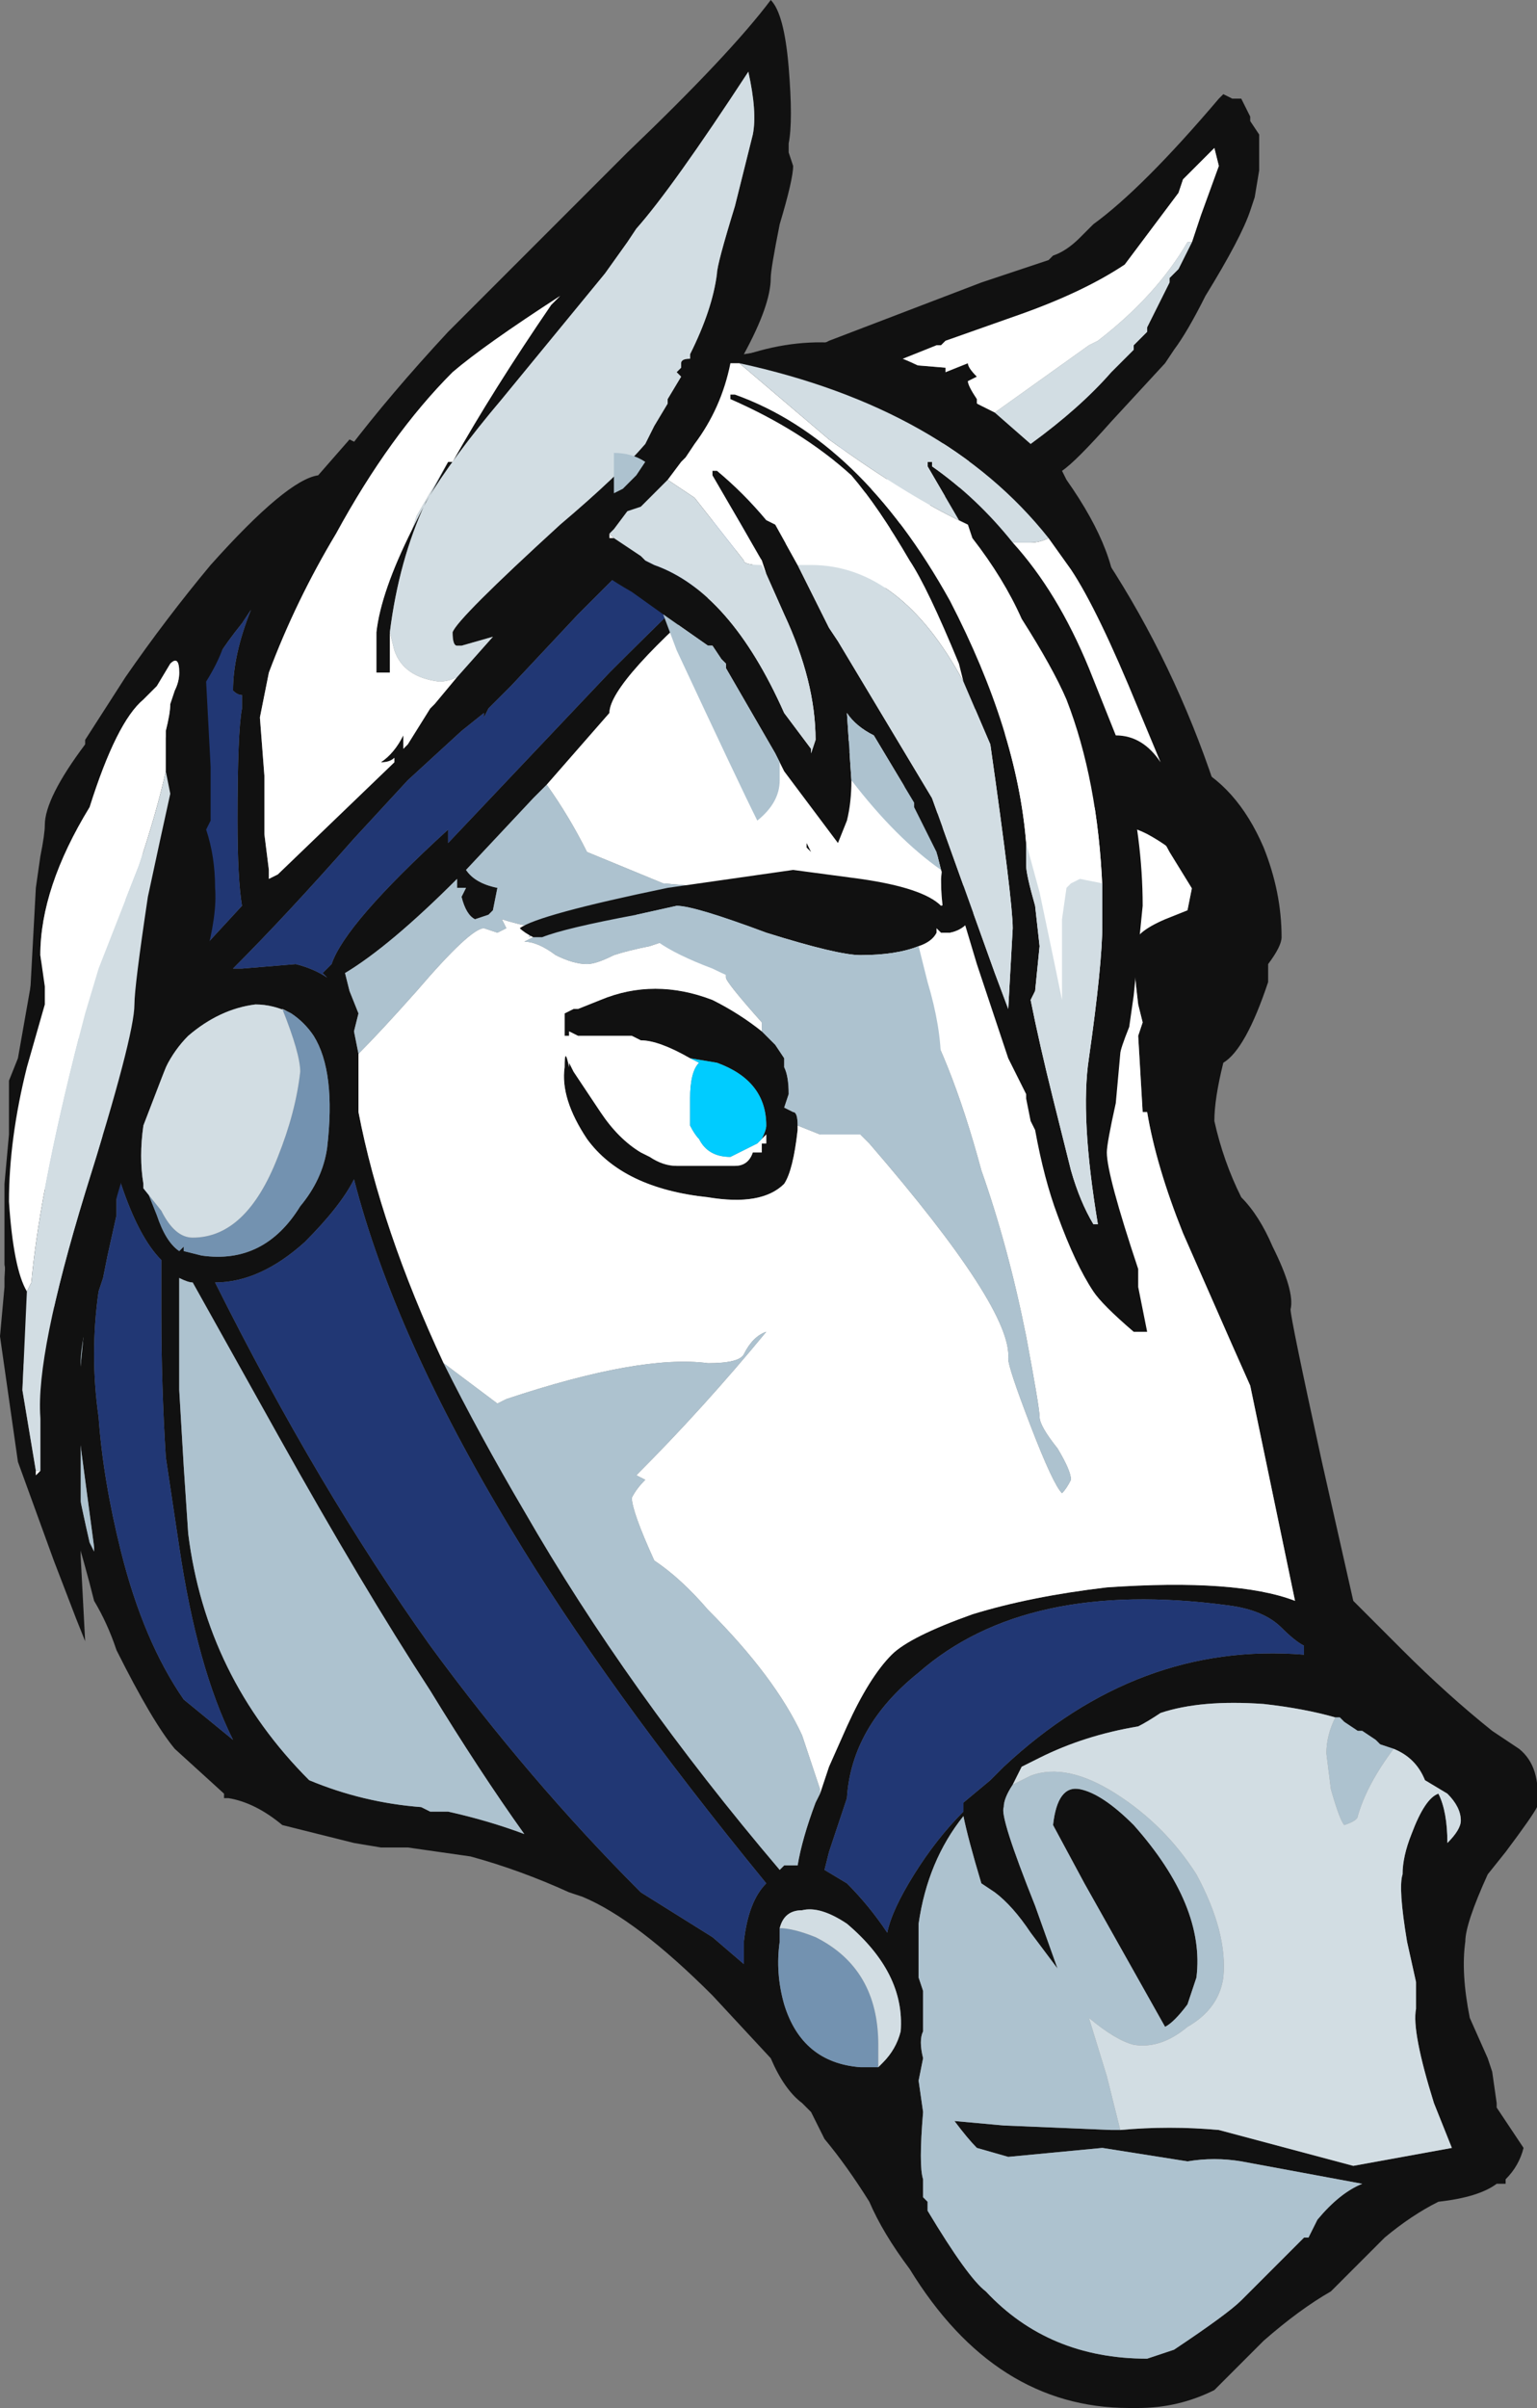 <?xml version="1.0" encoding="UTF-8" standalone="no"?>
<svg xmlns:ffdec="https://www.free-decompiler.com/flash" xmlns:xlink="http://www.w3.org/1999/xlink" ffdec:objectType="frame" height="187.95px" width="120.05px" xmlns="http://www.w3.org/2000/svg">
  <rect width="100%" height="100%" fill="#808080" stroke="none"/>
  <g transform="matrix(1.0, 0.0, 0.0, 1.0, 48.3, 186.55)">
    <use ffdec:characterId="346" height="26.85" transform="matrix(7.0, 0.0, 0.0, 7.0, -48.3, -186.55)" width="17.15" xlink:href="#shape0"/>
  </g>
  <defs>
    <g id="shape0" transform="matrix(1.0, 0.0, 0.0, 1.0, 6.9, 26.65)">
      <path d="M6.4 -23.95 L6.5 -24.25 6.7 -24.8 6.65 -25.0 6.3 -24.65 6.25 -24.5 5.65 -23.7 Q5.2 -23.4 4.5 -23.15 L3.65 -22.85 3.6 -22.8 3.55 -22.8 3.05 -22.6 3.65 -22.55 3.65 -22.5 3.9 -22.6 Q3.9 -22.55 4.0 -22.45 L3.9 -22.4 Q3.9 -22.35 4.0 -22.2 L4.0 -22.15 4.2 -22.05 4.6 -21.7 Q5.15 -22.1 5.5 -22.5 L5.75 -22.75 5.75 -22.8 5.9 -22.95 5.9 -23.0 6.15 -23.5 6.15 -23.55 6.25 -23.65 6.4 -23.95 M-5.15 -18.15 L-4.6 -19.7 -3.8 -20.45 Q-3.2 -21.55 -1.9 -22.95 L0.1 -24.95 Q1.25 -26.05 1.7 -26.65 1.85 -26.5 1.9 -25.9 1.95 -25.3 1.9 -25.05 L1.9 -24.95 1.95 -24.8 Q1.95 -24.65 1.8 -24.15 1.7 -23.65 1.7 -23.55 1.7 -23.25 1.4 -22.7 L1.7 -22.75 2.25 -22.8 2.35 -22.85 4.05 -23.5 4.8 -23.75 4.85 -23.8 Q5.0 -23.85 5.15 -24.0 L5.3 -24.15 Q5.85 -24.55 6.7 -25.55 L6.75 -25.6 6.85 -25.55 6.95 -25.55 7.05 -25.35 7.05 -25.3 7.15 -25.15 7.15 -24.75 7.1 -24.45 7.05 -24.3 Q6.95 -24.0 6.55 -23.35 6.35 -22.95 6.2 -22.75 L6.1 -22.6 5.5 -21.95 Q5.1 -21.5 4.95 -21.4 L5.0 -21.3 Q5.6 -20.45 5.55 -19.85 L6.35 -18.15 Q6.9 -17.9 7.2 -17.2 7.4 -16.7 7.4 -16.2 7.4 -16.1 7.25 -15.9 L7.25 -15.7 Q7.0 -14.95 6.75 -14.8 6.65 -14.4 6.65 -14.15 6.75 -13.7 6.95 -13.3 7.15 -13.1 7.3 -12.75 7.55 -12.25 7.5 -12.05 7.5 -11.95 7.85 -10.35 L8.2 -8.8 8.75 -8.25 Q9.25 -7.75 9.75 -7.35 L10.05 -7.15 Q10.3 -6.95 10.25 -6.5 10.2 -6.4 9.9 -6.0 L9.7 -5.75 Q9.45 -5.2 9.45 -5.0 9.4 -4.65 9.5 -4.15 L9.7 -3.7 9.75 -3.55 9.8 -3.2 9.8 -3.15 10.1 -2.7 Q10.05 -2.5 9.9 -2.35 L9.9 -2.3 9.8 -2.3 Q9.6 -2.15 9.15 -2.1 8.85 -1.95 8.55 -1.7 L7.95 -1.1 Q7.6 -0.9 7.2 -0.55 L6.65 0.0 Q6.25 0.2 5.8 0.2 L5.7 0.2 Q4.2 0.2 3.25 -1.35 2.95 -1.75 2.8 -2.1 2.55 -2.5 2.3 -2.8 L2.15 -3.1 2.05 -3.2 Q1.85 -3.35 1.7 -3.7 L1.05 -4.4 Q0.2 -5.25 -0.4 -5.5 L-0.55 -5.55 Q-1.1 -5.8 -1.65 -5.95 L-2.35 -6.05 -2.65 -6.05 -2.95 -6.1 -3.75 -6.3 Q-4.05 -6.55 -4.35 -6.6 L-4.4 -6.6 -4.4 -6.65 -4.95 -7.15 Q-5.2 -7.45 -5.6 -8.25 -5.7 -8.55 -5.85 -8.8 -5.95 -9.2 -6.1 -9.7 L-6.7 -11.65 -6.85 -12.55 -6.85 -13.45 -6.8 -14.0 -6.8 -14.6 -6.7 -14.85 -6.55 -15.7 -5.95 -16.95 -6.25 -15.9 -6.45 -15.25 -6.5 -14.6 -6.2 -10.95 Q-6.05 -10.1 -5.9 -9.45 L-5.85 -9.35 -5.85 -9.4 -6.05 -10.9 -5.75 -14.05 -5.5 -15.9 -5.15 -18.15 M-5.85 -9.35 L-5.85 -9.35 M-1.8 -19.1 L-1.4 -19.55 -1.75 -19.45 -1.8 -19.45 Q-1.85 -19.45 -1.85 -19.6 -1.8 -19.75 -0.65 -20.8 0.0 -21.35 0.3 -21.7 L0.4 -21.9 0.55 -22.15 0.55 -22.2 0.7 -22.45 0.65 -22.5 0.7 -22.55 0.7 -22.6 Q0.7 -22.65 0.8 -22.65 L0.8 -22.7 Q1.05 -23.2 1.1 -23.6 1.1 -23.7 1.3 -24.35 L1.5 -25.15 Q1.55 -25.4 1.45 -25.85 0.6 -24.55 0.2 -24.1 L0.1 -23.95 -0.15 -23.6 -1.3 -22.2 Q-1.85 -21.55 -2.15 -21.05 -2.45 -20.4 -2.55 -19.6 L-2.55 -19.15 -2.7 -19.15 -2.7 -19.6 Q-2.65 -20.05 -2.3 -20.75 L-2.2 -20.95 -1.9 -21.5 -1.85 -21.5 Q-1.4 -22.3 -0.75 -23.25 L-0.65 -23.35 Q-1.5 -22.8 -1.85 -22.5 -2.55 -21.8 -3.15 -20.7 -3.6 -19.95 -3.9 -19.15 L-4.0 -18.65 -3.95 -18.0 Q-3.95 -17.45 -3.95 -17.35 L-3.9 -16.95 -3.9 -16.85 -3.8 -16.9 -2.5 -18.15 -2.5 -18.2 Q-2.55 -18.15 -2.65 -18.15 -2.5 -18.25 -2.4 -18.45 L-2.4 -18.3 -2.35 -18.35 -2.1 -18.75 -2.05 -18.8 -1.8 -19.1 M3.85 -21.85 L1.25 -20.2 Q-0.1 -19.05 -0.1 -18.7 L-0.8 -17.9 -0.95 -17.75 -1.7 -16.95 Q-1.6 -16.8 -1.35 -16.75 L-1.4 -16.5 -1.45 -16.45 -1.6 -16.4 Q-1.7 -16.45 -1.75 -16.65 L-1.7 -16.75 -1.8 -16.75 -1.8 -16.85 Q-2.55 -16.1 -3.05 -15.8 L-3.0 -15.6 -2.9 -15.35 -2.95 -15.15 -2.9 -14.9 -2.9 -14.25 Q-2.65 -12.95 -1.95 -11.45 -1.55 -10.65 -1.05 -9.8 0.1 -7.8 1.8 -5.8 L1.85 -5.85 2.0 -5.85 Q2.05 -6.15 2.2 -6.55 L2.25 -6.65 2.35 -6.95 2.55 -7.4 Q2.8 -7.95 3.05 -8.2 3.25 -8.4 3.95 -8.65 4.6 -8.85 5.45 -8.95 6.9 -9.05 7.55 -8.8 L7.05 -11.2 6.85 -11.65 6.3 -12.9 Q6.0 -13.65 5.9 -14.25 L5.85 -14.25 5.8 -15.1 5.85 -15.25 5.8 -15.45 Q5.75 -15.85 5.75 -16.1 5.75 -16.25 6.1 -16.4 L6.35 -16.5 6.4 -16.75 Q6.45 -17.05 5.9 -17.35 5.7 -17.45 5.55 -17.45 L3.0 -19.55 2.95 -20.7 3.95 -21.3 3.85 -21.85 M2.0 -14.1 L2.0 -14.05 Q1.95 -13.6 1.85 -13.45 1.6 -13.2 1.0 -13.3 0.05 -13.4 -0.35 -13.95 -0.65 -14.4 -0.6 -14.75 -0.6 -15.0 -0.55 -14.75 L-0.55 -14.8 -0.5 -14.7 -0.2 -14.25 Q0.0 -13.95 0.25 -13.8 L0.35 -13.75 Q0.5 -13.65 0.65 -13.65 L1.3 -13.65 Q1.45 -13.65 1.5 -13.8 L1.6 -13.8 1.6 -13.9 1.65 -13.9 1.65 -14.0 1.6 -13.95 Q1.65 -14.05 1.65 -14.1 1.65 -14.6 1.1 -14.8 L0.8 -14.85 Q0.45 -15.05 0.25 -15.05 L0.15 -15.1 -0.45 -15.1 -0.55 -15.15 -0.55 -15.1 -0.6 -15.1 -0.6 -15.35 -0.5 -15.4 -0.45 -15.4 -0.2 -15.5 Q0.4 -15.75 1.05 -15.5 1.35 -15.35 1.6 -15.15 L1.75 -15.0 1.85 -14.85 1.85 -14.75 Q1.9 -14.65 1.9 -14.45 L1.85 -14.3 1.95 -14.25 Q2.0 -14.25 2.0 -14.1 M2.25 -18.65 L4.0 -16.6 Q3.95 -16.3 3.7 -16.25 3.6 -16.45 3.6 -16.85 3.65 -17.35 3.6 -17.55 L2.25 -18.65 M8.0 -7.5 Q7.65 -7.6 7.2 -7.65 6.5 -7.7 6.05 -7.55 5.9 -7.45 5.8 -7.4 5.2 -7.3 4.7 -7.05 L4.5 -6.95 4.4 -6.75 Q4.3 -6.6 4.3 -6.5 4.25 -6.4 4.65 -5.4 L4.9 -4.7 4.6 -5.1 Q4.4 -5.4 4.2 -5.55 L4.05 -5.65 Q3.9 -6.15 3.85 -6.4 3.45 -5.9 3.35 -5.2 3.35 -5.05 3.35 -4.6 L3.4 -4.45 3.4 -4.4 3.4 -4.35 3.4 -4.0 Q3.35 -3.9 3.4 -3.7 L3.35 -3.45 3.4 -3.1 Q3.35 -2.5 3.4 -2.35 L3.4 -2.15 3.45 -2.1 3.45 -2.0 Q3.9 -1.25 4.1 -1.1 4.8 -0.35 5.9 -0.35 L6.2 -0.45 Q6.8 -0.85 6.95 -1.0 L7.65 -1.7 7.7 -1.7 7.8 -1.9 Q8.05 -2.2 8.3 -2.3 L6.95 -2.55 Q6.65 -2.6 6.35 -2.55 L5.4 -2.7 4.35 -2.6 4.0 -2.7 Q3.9 -2.8 3.75 -3.0 L4.3 -2.95 5.5 -2.9 5.6 -2.9 Q6.15 -2.95 6.7 -2.9 L8.2 -2.5 9.3 -2.7 9.1 -3.2 Q8.85 -4.0 8.9 -4.25 L8.9 -4.55 8.8 -5.0 Q8.7 -5.6 8.75 -5.75 8.75 -5.95 8.85 -6.2 9.0 -6.6 9.15 -6.65 9.25 -6.45 9.25 -6.1 9.4 -6.25 9.4 -6.35 9.4 -6.5 9.25 -6.65 L9.0 -6.8 Q8.9 -7.05 8.65 -7.15 L8.5 -7.2 8.45 -7.25 8.3 -7.35 8.25 -7.35 8.1 -7.45 8.05 -7.5 8.0 -7.5 M7.4 -8.5 Q7.2 -8.7 6.8 -8.75 4.55 -9.05 3.35 -8.0 2.6 -7.4 2.55 -6.6 L2.35 -6.0 2.3 -5.8 2.55 -5.65 Q2.8 -5.4 3.0 -5.1 3.05 -5.35 3.3 -5.75 3.55 -6.15 3.85 -6.45 L3.85 -6.55 4.15 -6.8 4.3 -6.95 Q5.8 -8.35 7.65 -8.2 L7.65 -8.3 Q7.55 -8.35 7.4 -8.5 M5.75 -6.3 Q6.55 -5.4 6.45 -4.6 L6.35 -4.3 Q6.2 -4.1 6.1 -4.05 L5.2 -5.65 4.85 -6.3 Q4.9 -6.75 5.15 -6.7 5.4 -6.65 5.75 -6.3 M2.9 -3.6 L2.95 -3.65 Q3.1 -3.8 3.15 -4.0 3.2 -4.65 2.55 -5.2 2.25 -5.4 2.05 -5.35 1.85 -5.35 1.8 -5.15 L1.8 -5.0 Q1.75 -4.65 1.85 -4.3 2.05 -3.65 2.7 -3.6 L2.9 -3.6 M1.4 -5.0 Q1.45 -5.45 1.65 -5.65 -0.15 -7.85 -1.2 -9.6 -2.5 -11.75 -2.95 -13.5 -3.1 -13.2 -3.5 -12.8 -4.0 -12.35 -4.5 -12.35 -3.35 -10.05 -2.1 -8.3 -1.0 -6.8 0.25 -5.55 L1.05 -5.05 1.4 -4.75 1.4 -5.0 M-0.45 -19.8 L-1.2 -19.0 -1.45 -18.75 -1.5 -18.65 -1.5 -18.7 -1.75 -18.5 -2.35 -17.95 -2.95 -17.3 Q-3.7 -16.45 -4.3 -15.85 L-4.2 -15.85 -3.6 -15.9 Q-3.4 -15.85 -3.25 -15.75 L-3.3 -15.8 -3.2 -15.9 Q-3.05 -16.35 -1.9 -17.4 L-1.9 -17.25 -0.1 -19.15 Q1.6 -20.85 2.8 -21.85 L-0.05 -20.2 -0.45 -19.8 M-4.2 -19.7 Q-4.85 -18.9 -4.95 -18.05 L-4.8 -15.9 -4.2 -16.55 Q-4.25 -16.85 -4.25 -17.5 -4.25 -18.5 -4.2 -18.75 L-4.2 -18.9 Q-4.25 -18.9 -4.3 -18.95 -4.3 -19.35 -4.1 -19.85 L-4.2 -19.7 M-3.65 -15.35 Q-3.85 -15.45 -4.05 -15.45 -4.45 -15.4 -4.8 -15.1 -4.95 -14.95 -5.05 -14.75 L-5.3 -14.1 Q-5.35 -13.75 -5.3 -13.45 L-5.3 -13.4 -5.25 -13.35 -5.15 -13.1 Q-5.05 -12.8 -4.9 -12.7 L-4.85 -12.75 -4.85 -12.7 -4.65 -12.65 Q-3.95 -12.55 -3.55 -13.2 -3.3 -13.5 -3.25 -13.85 -3.15 -14.7 -3.4 -15.1 -3.5 -15.25 -3.65 -15.35 M-5.55 -13.5 L-5.6 -13.3 -5.6 -13.1 -5.7 -12.65 -5.75 -12.4 -5.8 -12.25 Q-5.9 -11.55 -5.8 -10.85 -5.75 -10.15 -5.55 -9.35 -5.3 -8.35 -4.85 -7.7 L-4.3 -7.25 Q-4.7 -8.05 -4.9 -9.4 L-5.05 -10.4 Q-5.1 -11.2 -5.1 -12.0 L-5.1 -12.6 Q-5.35 -12.85 -5.55 -13.45 L-5.55 -13.5 M-4.9 -11.15 L-4.85 -10.3 -4.8 -9.55 Q-4.6 -7.95 -3.45 -6.8 -2.85 -6.55 -2.2 -6.5 L-2.1 -6.45 -1.9 -6.45 Q-1.45 -6.35 -1.05 -6.2 -1.55 -6.9 -2.1 -7.8 -2.85 -8.95 -3.8 -10.65 L-4.75 -12.35 Q-4.8 -12.35 -4.9 -12.4 -4.9 -12.1 -4.9 -11.7 L-4.9 -11.15" fill="#111111" fill-rule="evenodd" stroke="none"/>
      <path d="M4.2 -22.05 L4.0 -22.15 4.0 -22.2 Q3.9 -22.35 3.9 -22.4 L4.0 -22.45 Q3.9 -22.55 3.9 -22.6 L3.65 -22.5 3.65 -22.55 3.05 -22.6 3.55 -22.8 3.6 -22.8 3.65 -22.85 4.5 -23.15 Q5.2 -23.4 5.65 -23.7 L6.25 -24.5 6.3 -24.65 6.65 -25.0 6.7 -24.8 6.5 -24.25 6.4 -23.95 6.35 -23.95 Q6.0 -23.35 5.35 -22.85 L5.25 -22.8 4.2 -22.05 M-5.95 -16.95 L-5.5 -17.75 -5.5 -15.9 -5.75 -14.05 -6.25 -15.9 -5.95 -16.95 M-2.55 -19.6 L-2.5 -19.4 Q-2.4 -19.1 -2.0 -19.05 -1.9 -19.05 -1.8 -19.1 L-2.05 -18.8 -2.1 -18.75 -2.35 -18.35 -2.4 -18.3 -2.4 -18.45 Q-2.5 -18.25 -2.65 -18.15 -2.55 -18.15 -2.5 -18.2 L-2.5 -18.15 -3.8 -16.9 -3.9 -16.85 -3.9 -16.95 -3.95 -17.35 Q-3.95 -17.45 -3.95 -18.0 L-4.0 -18.65 -3.9 -19.15 Q-3.6 -19.95 -3.15 -20.7 -2.55 -21.8 -1.85 -22.5 -1.5 -22.8 -0.65 -23.35 L-0.75 -23.25 Q-1.4 -22.3 -1.85 -21.5 L-1.9 -21.5 -2.25 -20.9 -2.3 -20.75 Q-2.65 -20.05 -2.7 -19.6 L-2.7 -19.15 -2.55 -19.15 -2.55 -19.6 M-0.8 -17.9 L-0.1 -18.7 Q-0.1 -19.05 1.25 -20.2 L3.85 -21.85 3.95 -21.3 2.95 -20.7 3.0 -19.55 5.55 -17.45 Q5.7 -17.45 5.9 -17.35 6.45 -17.05 6.4 -16.75 L6.35 -16.5 6.1 -16.4 Q5.75 -16.25 5.75 -16.1 5.75 -15.85 5.8 -15.45 L5.85 -15.25 5.8 -15.1 5.85 -14.25 5.9 -14.25 Q6.0 -13.65 6.3 -12.9 L6.85 -11.65 7.05 -11.2 7.55 -8.8 Q6.9 -9.05 5.45 -8.95 4.6 -8.85 3.95 -8.65 3.25 -8.4 3.05 -8.2 2.8 -7.95 2.55 -7.4 L2.35 -6.95 2.25 -6.65 2.25 -6.7 2.05 -7.3 Q1.75 -7.95 1.0 -8.7 0.7 -9.05 0.4 -9.25 0.15 -9.8 0.15 -9.95 0.2 -10.05 0.3 -10.15 L0.2 -10.2 Q0.95 -10.95 1.65 -11.8 1.5 -11.75 1.4 -11.55 1.35 -11.45 1.0 -11.45 0.25 -11.55 -1.25 -11.05 L-1.35 -11.0 -1.95 -11.45 Q-2.65 -12.95 -2.9 -14.25 L-2.9 -14.9 Q-2.65 -15.15 -2.25 -15.6 -1.65 -16.3 -1.5 -16.3 L-1.35 -16.25 -1.25 -16.3 -1.3 -16.4 Q-1.15 -16.35 -0.9 -16.3 L-0.95 -16.3 -1.0 -16.2 -0.85 -16.3 -0.85 -16.25 -1.05 -16.15 Q-0.9 -16.15 -0.7 -16.0 -0.5 -15.9 -0.35 -15.9 -0.25 -15.9 -0.05 -16.0 0.1 -16.05 0.35 -16.1 L0.5 -16.15 1.2 -15.8 1.2 -15.75 Q1.2 -15.7 1.6 -15.25 L1.6 -15.15 Q1.35 -15.35 1.05 -15.5 0.4 -15.75 -0.2 -15.5 L-0.45 -15.4 -0.5 -15.4 -0.6 -15.35 -0.6 -15.1 -0.55 -15.1 -0.55 -15.15 -0.45 -15.1 0.15 -15.1 0.25 -15.05 Q0.45 -15.05 0.8 -14.85 L0.9 -14.8 Q0.8 -14.7 0.8 -14.4 L0.8 -14.35 Q0.8 -14.2 0.8 -14.1 0.85 -14.0 0.9 -13.95 1.0 -13.75 1.25 -13.75 L1.55 -13.9 1.6 -13.95 1.65 -14.0 1.65 -13.9 1.6 -13.9 1.6 -13.8 1.5 -13.8 Q1.45 -13.65 1.3 -13.65 L0.65 -13.65 Q0.5 -13.65 0.35 -13.75 L0.25 -13.8 Q0.0 -13.95 -0.2 -14.25 L-0.5 -14.7 -0.55 -14.8 -0.55 -14.75 Q-0.6 -15.0 -0.6 -14.75 -0.65 -14.4 -0.35 -13.95 0.05 -13.4 1.0 -13.3 1.6 -13.2 1.85 -13.45 1.95 -13.6 2.0 -14.05 L2.0 -14.1 2.25 -14.0 2.7 -14.0 2.8 -13.9 Q4.4 -12.05 4.35 -11.5 4.35 -11.4 4.6 -10.75 4.85 -10.1 4.95 -10.0 5.0 -10.05 5.05 -10.15 5.05 -10.25 4.9 -10.5 4.7 -10.75 4.7 -10.85 4.7 -10.95 4.55 -11.75 4.35 -12.75 4.05 -13.6 3.7 -14.9 3.25 -15.6 L1.0 -16.5 0.55 -16.75 1.1 -16.75 0.5 -16.8 -0.35 -17.15 Q-0.55 -17.55 -0.8 -17.9 M2.25 -18.65 L3.6 -17.55 Q3.65 -17.35 3.6 -16.85 3.6 -16.45 3.7 -16.25 3.95 -16.3 4.0 -16.6 L2.25 -18.65" fill="#ffffff" fill-rule="evenodd" stroke="none"/>
      <path d="M1.6 -13.95 L1.55 -13.9 1.25 -13.75 Q1.0 -13.75 0.9 -13.95 0.85 -14.0 0.8 -14.1 0.8 -14.2 0.8 -14.35 L0.8 -14.4 Q0.8 -14.7 0.9 -14.8 L0.8 -14.85 1.1 -14.8 Q1.65 -14.6 1.65 -14.1 1.65 -14.05 1.6 -13.95" fill="#00ccff" fill-rule="evenodd" stroke="none"/>
      <path d="M-5.5 -17.75 L-5.15 -18.15 -5.5 -15.9 -5.5 -17.75 M-5.75 -14.05 L-6.05 -10.9 -5.85 -9.4 -5.85 -9.35 -5.9 -9.45 Q-6.05 -10.1 -6.2 -10.95 L-6.5 -14.6 -6.45 -15.25 -6.25 -15.9 -5.75 -14.05 M-0.8 -17.9 Q-0.55 -17.55 -0.35 -17.15 L0.5 -16.8 1.1 -16.75 0.55 -16.75 1.0 -16.5 3.25 -15.6 Q3.7 -14.9 4.05 -13.6 4.35 -12.75 4.55 -11.75 4.7 -10.95 4.7 -10.85 4.7 -10.75 4.9 -10.5 5.05 -10.25 5.05 -10.15 5.0 -10.05 4.95 -10.0 4.85 -10.1 4.6 -10.75 4.35 -11.4 4.35 -11.5 4.4 -12.05 2.8 -13.9 L2.7 -14.0 2.25 -14.0 2.0 -14.1 Q2.0 -14.25 1.95 -14.25 L1.85 -14.3 1.9 -14.45 Q1.9 -14.65 1.85 -14.75 L1.85 -14.85 1.75 -15.0 1.6 -15.15 1.6 -15.25 Q1.2 -15.7 1.2 -15.75 L1.2 -15.8 0.5 -16.15 0.35 -16.1 Q0.1 -16.05 -0.05 -16.0 -0.25 -15.9 -0.35 -15.9 -0.5 -15.9 -0.7 -16.0 -0.9 -16.15 -1.05 -16.15 L-0.85 -16.25 -0.85 -16.3 -1.0 -16.2 -0.95 -16.3 -0.9 -16.3 Q-1.15 -16.35 -1.3 -16.4 L-1.25 -16.3 -1.35 -16.25 -1.5 -16.3 Q-1.65 -16.3 -2.25 -15.6 -2.65 -15.15 -2.9 -14.9 L-2.95 -15.15 -2.9 -15.35 -3.0 -15.6 -3.05 -15.8 Q-2.55 -16.1 -1.8 -16.85 L-1.8 -16.75 -1.7 -16.75 -1.75 -16.65 Q-1.7 -16.45 -1.6 -16.4 L-1.45 -16.45 -1.4 -16.5 -1.35 -16.75 Q-1.6 -16.8 -1.7 -16.95 L-0.95 -17.75 -0.8 -17.9 M-1.95 -11.45 L-1.35 -11.0 -1.25 -11.05 Q0.25 -11.55 1.0 -11.45 1.35 -11.45 1.4 -11.55 1.5 -11.75 1.65 -11.8 0.95 -10.95 0.2 -10.2 L0.3 -10.15 Q0.2 -10.05 0.15 -9.95 0.15 -9.8 0.4 -9.25 0.7 -9.05 1.0 -8.7 1.75 -7.95 2.05 -7.3 L2.25 -6.7 2.25 -6.65 2.2 -6.55 Q2.05 -6.15 2.0 -5.85 L1.85 -5.85 1.8 -5.8 Q0.1 -7.8 -1.05 -9.8 -1.55 -10.65 -1.95 -11.45 M8.0 -7.5 L8.05 -7.5 8.1 -7.45 8.25 -7.35 8.3 -7.35 8.45 -7.25 8.5 -7.2 8.65 -7.15 Q8.35 -6.75 8.25 -6.4 8.25 -6.35 8.1 -6.3 8.05 -6.35 7.95 -6.7 L7.9 -7.1 Q7.9 -7.3 8.0 -7.5 M5.6 -2.9 L5.5 -2.9 4.3 -2.95 3.75 -3.0 Q3.9 -2.8 4.0 -2.7 L4.35 -2.6 5.4 -2.7 6.35 -2.55 Q6.65 -2.6 6.95 -2.55 L8.3 -2.3 Q8.05 -2.2 7.8 -1.9 L7.7 -1.7 7.65 -1.7 6.95 -1.0 Q6.8 -0.85 6.2 -0.45 L5.9 -0.35 Q4.8 -0.35 4.1 -1.1 3.9 -1.25 3.45 -2.0 L3.45 -2.1 3.4 -2.15 3.4 -2.35 Q3.35 -2.5 3.4 -3.1 L3.35 -3.45 3.4 -3.7 Q3.35 -3.9 3.4 -4.0 L3.4 -4.35 3.4 -4.4 3.4 -4.45 3.35 -4.6 Q3.35 -5.05 3.35 -5.2 3.45 -5.9 3.85 -6.4 3.9 -6.15 4.05 -5.65 L4.2 -5.55 Q4.4 -5.4 4.6 -5.1 L4.9 -4.7 4.65 -5.4 Q4.25 -6.4 4.3 -6.5 4.3 -6.6 4.4 -6.75 L4.6 -6.85 Q5.0 -7.0 5.55 -6.65 6.1 -6.3 6.45 -5.75 6.8 -5.1 6.75 -4.6 6.7 -4.25 6.35 -4.05 6.05 -3.8 5.75 -3.85 5.55 -3.9 5.25 -4.15 L5.45 -3.5 5.6 -2.9 M5.75 -6.3 Q5.4 -6.65 5.15 -6.7 4.9 -6.75 4.85 -6.3 L5.2 -5.65 6.1 -4.05 Q6.2 -4.1 6.35 -4.3 L6.45 -4.6 Q6.55 -5.4 5.75 -6.3 M-4.9 -11.15 L-4.9 -11.7 Q-4.9 -12.1 -4.9 -12.4 -4.8 -12.35 -4.75 -12.35 L-3.8 -10.65 Q-2.85 -8.95 -2.1 -7.8 -1.55 -6.9 -1.05 -6.2 -1.45 -6.35 -1.9 -6.45 L-2.1 -6.45 -2.2 -6.5 Q-2.85 -6.55 -3.45 -6.8 -4.6 -7.95 -4.8 -9.55 L-4.85 -10.3 -4.9 -11.15" fill="#adc2cf" fill-rule="evenodd" stroke="none"/>
      <path d="M2.9 -3.6 L2.7 -3.6 Q2.05 -3.65 1.85 -4.3 1.75 -4.65 1.8 -5.0 L1.8 -5.15 Q1.95 -5.15 2.2 -5.05 2.9 -4.7 2.9 -3.85 L2.9 -3.6 M-5.3 -13.4 L-5.1 -13.15 Q-4.95 -12.85 -4.75 -12.85 -4.15 -12.85 -3.8 -13.75 -3.6 -14.25 -3.55 -14.7 -3.55 -14.9 -3.75 -15.4 L-3.65 -15.35 Q-3.5 -15.25 -3.4 -15.1 -3.15 -14.7 -3.25 -13.85 -3.3 -13.5 -3.55 -13.2 -3.95 -12.55 -4.65 -12.65 L-4.85 -12.7 -4.85 -12.75 -4.9 -12.7 Q-5.05 -12.8 -5.15 -13.1 L-5.25 -13.35 -5.3 -13.4" fill="#7392b0" fill-rule="evenodd" stroke="none"/>
      <path d="M4.2 -22.05 L5.25 -22.8 5.35 -22.85 Q6.0 -23.35 6.35 -23.95 L6.4 -23.95 6.25 -23.65 6.15 -23.55 6.15 -23.5 5.9 -23.0 5.9 -22.95 5.75 -22.8 5.75 -22.75 5.5 -22.5 Q5.15 -22.1 4.6 -21.7 L4.2 -22.05 M-2.55 -19.6 Q-2.45 -20.4 -2.15 -21.05 -1.85 -21.55 -1.3 -22.2 L-0.15 -23.6 0.1 -23.95 0.2 -24.1 Q0.6 -24.55 1.45 -25.85 1.55 -25.4 1.5 -25.15 L1.3 -24.35 Q1.1 -23.7 1.1 -23.6 1.05 -23.2 0.8 -22.7 L0.8 -22.65 Q0.7 -22.65 0.7 -22.6 L0.7 -22.55 0.65 -22.5 0.7 -22.45 0.55 -22.2 0.55 -22.15 0.4 -21.9 0.3 -21.7 Q0.0 -21.35 -0.65 -20.8 -1.8 -19.75 -1.85 -19.6 -1.85 -19.45 -1.8 -19.45 L-1.75 -19.45 -1.4 -19.55 -1.8 -19.1 Q-1.9 -19.05 -2.0 -19.05 -2.4 -19.1 -2.5 -19.4 L-2.55 -19.6 M-1.9 -21.5 L-2.2 -20.95 -2.3 -20.75 -2.25 -20.9 -1.9 -21.5 M4.4 -6.75 L4.5 -6.95 4.7 -7.05 Q5.2 -7.3 5.8 -7.4 5.9 -7.45 6.05 -7.55 6.5 -7.7 7.2 -7.65 7.65 -7.6 8.0 -7.5 7.9 -7.3 7.9 -7.1 L7.95 -6.7 Q8.05 -6.35 8.1 -6.3 8.25 -6.35 8.25 -6.4 8.35 -6.75 8.65 -7.15 8.9 -7.05 9.0 -6.8 L9.25 -6.65 Q9.4 -6.5 9.4 -6.35 9.4 -6.25 9.25 -6.1 9.25 -6.45 9.15 -6.65 9.0 -6.6 8.85 -6.2 8.75 -5.95 8.75 -5.75 8.7 -5.6 8.8 -5.0 L8.9 -4.55 8.9 -4.25 Q8.85 -4.0 9.1 -3.2 L9.3 -2.7 8.2 -2.5 6.7 -2.9 Q6.15 -2.95 5.6 -2.9 L5.45 -3.5 5.25 -4.15 Q5.55 -3.9 5.75 -3.85 6.05 -3.8 6.35 -4.05 6.7 -4.25 6.75 -4.6 6.8 -5.1 6.45 -5.75 6.1 -6.3 5.55 -6.65 5.0 -7.0 4.6 -6.85 L4.4 -6.75 M3.4 -4.35 L3.4 -4.4 3.4 -4.35 M1.8 -5.15 Q1.85 -5.35 2.05 -5.35 2.25 -5.4 2.55 -5.2 3.2 -4.65 3.15 -4.0 3.1 -3.8 2.95 -3.65 L2.9 -3.6 2.9 -3.85 Q2.9 -4.7 2.2 -5.05 1.95 -5.15 1.8 -5.15 M-5.3 -13.4 L-5.3 -13.45 Q-5.35 -13.75 -5.3 -14.1 L-5.05 -14.75 Q-4.95 -14.95 -4.8 -15.1 -4.45 -15.4 -4.05 -15.45 -3.85 -15.45 -3.65 -15.35 L-3.75 -15.4 Q-3.55 -14.9 -3.55 -14.7 -3.6 -14.25 -3.8 -13.75 -4.15 -12.85 -4.75 -12.85 -4.95 -12.85 -5.1 -13.15 L-5.3 -13.4" fill="#d2dde3" fill-rule="evenodd" stroke="none"/>
      <path d="M7.4 -8.5 Q7.55 -8.35 7.65 -8.3 L7.65 -8.2 Q5.8 -8.35 4.3 -6.95 L4.15 -6.8 3.85 -6.55 3.85 -6.45 Q3.55 -6.15 3.3 -5.75 3.05 -5.35 3.0 -5.1 2.8 -5.4 2.55 -5.65 L2.3 -5.8 2.35 -6.0 2.55 -6.6 Q2.6 -7.4 3.35 -8.0 4.55 -9.05 6.8 -8.75 7.2 -8.7 7.4 -8.5 M1.4 -5.0 L1.4 -4.75 1.05 -5.05 0.25 -5.55 Q-1.0 -6.8 -2.1 -8.3 -3.35 -10.05 -4.5 -12.35 -4.0 -12.35 -3.5 -12.8 -3.1 -13.2 -2.95 -13.5 -2.5 -11.75 -1.2 -9.6 -0.15 -7.85 1.65 -5.65 1.45 -5.45 1.4 -5.0 M-0.45 -19.8 L-0.05 -20.2 2.8 -21.85 Q1.6 -20.85 -0.1 -19.15 L-1.9 -17.25 -1.9 -17.4 Q-3.05 -16.35 -3.2 -15.9 L-3.3 -15.8 -3.25 -15.75 Q-3.4 -15.85 -3.6 -15.9 L-4.2 -15.85 -4.3 -15.85 Q-3.7 -16.45 -2.95 -17.3 L-2.35 -17.95 -1.75 -18.5 -1.5 -18.7 -1.5 -18.65 -1.45 -18.75 -1.2 -19.0 -0.45 -19.8 M-4.2 -19.7 L-4.1 -19.85 Q-4.3 -19.35 -4.3 -18.95 -4.25 -18.9 -4.2 -18.9 L-4.2 -18.75 Q-4.25 -18.5 -4.25 -17.5 -4.25 -16.85 -4.2 -16.55 L-4.8 -15.9 -4.95 -18.05 Q-4.85 -18.9 -4.2 -19.7 M-5.55 -13.5 L-5.55 -13.45 Q-5.35 -12.85 -5.1 -12.6 L-5.1 -12.0 Q-5.1 -11.2 -5.05 -10.4 L-4.9 -9.4 Q-4.7 -8.05 -4.3 -7.25 L-4.85 -7.7 Q-5.3 -8.35 -5.55 -9.35 -5.75 -10.15 -5.8 -10.85 -5.9 -11.55 -5.8 -12.25 L-5.75 -12.4 -5.7 -12.65 -5.6 -13.1 -5.6 -13.3 -5.55 -13.5" fill="#213774" fill-rule="evenodd" stroke="none"/>
      <path d="M3.85 -19.05 L3.8 -19.25 Q3.45 -20.1 3.25 -20.4 2.9 -21.0 2.6 -21.35 2.05 -21.85 1.25 -22.2 L1.25 -22.25 1.3 -22.25 Q2.7 -21.75 3.7 -19.95 4.45 -18.5 4.55 -17.25 L4.55 -17.0 Q4.55 -16.9 4.65 -16.55 L4.7 -16.1 4.65 -15.6 4.6 -15.5 Q4.7 -15.0 4.85 -14.4 L5.05 -13.6 Q5.15 -13.25 5.3 -13.0 L5.35 -13.0 Q5.15 -14.2 5.25 -14.85 5.4 -15.9 5.4 -16.35 L5.4 -16.75 Q5.35 -17.95 5.0 -18.85 4.85 -19.2 4.5 -19.75 4.3 -20.2 3.95 -20.65 L3.9 -20.8 3.8 -20.85 3.45 -21.45 3.45 -21.5 3.5 -21.5 3.5 -21.45 Q4.0 -21.1 4.4 -20.6 4.9 -20.05 5.25 -19.2 L5.55 -18.45 Q5.85 -18.45 6.05 -18.15 L5.8 -18.75 Q5.35 -19.85 5.05 -20.3 L4.8 -20.65 Q3.65 -22.1 1.35 -22.6 L1.25 -22.6 Q1.15 -22.1 0.85 -21.7 L0.75 -21.55 0.7 -21.5 0.55 -21.3 0.25 -21.0 0.1 -20.95 -0.05 -20.75 -0.1 -20.7 -0.1 -20.65 -0.05 -20.65 0.25 -20.45 0.3 -20.4 0.4 -20.35 Q1.25 -20.05 1.85 -18.7 L2.15 -18.3 2.15 -18.25 2.2 -18.4 Q2.2 -19.05 1.85 -19.8 L1.65 -20.25 1.6 -20.4 Q1.4 -20.75 1.05 -21.35 L1.05 -21.4 1.1 -21.4 Q1.4 -21.15 1.65 -20.85 L1.75 -20.8 2.0 -20.35 2.35 -19.65 2.45 -19.5 3.5 -17.75 4.2 -15.8 4.35 -15.4 4.4 -16.3 Q4.4 -16.6 4.15 -18.35 L3.85 -19.05 M0.3 -21.5 L0.65 -22.0 0.85 -22.55 Q1.0 -22.9 1.25 -22.8 L1.3 -22.7 1.3 -22.65 Q3.55 -23.5 5.45 -20.4 6.2 -19.25 6.65 -17.9 L6.8 -17.5 6.8 -17.45 Q6.9 -17.35 7.0 -17.35 7.0 -17.25 6.9 -17.2 7.1 -16.5 7.1 -16.05 L7.1 -15.95 7.05 -15.9 6.95 -15.85 6.15 -17.15 Q5.85 -17.7 5.65 -18.1 5.85 -17.3 5.85 -16.55 L5.75 -15.55 5.7 -15.2 Q5.6 -14.95 5.6 -14.9 L5.55 -14.35 Q5.45 -13.9 5.45 -13.8 5.45 -13.55 5.8 -12.5 L5.8 -12.3 5.9 -11.8 5.75 -11.8 Q5.4 -12.1 5.3 -12.25 5.1 -12.55 4.9 -13.1 4.75 -13.5 4.65 -14.05 L4.6 -14.15 4.55 -14.4 4.55 -14.45 4.35 -14.85 4.0 -15.9 3.85 -16.4 3.7 -16.25 3.6 -16.25 3.55 -16.3 3.55 -16.25 Q3.5 -16.15 3.35 -16.1 3.1 -16.0 2.7 -16.0 2.45 -16.0 1.65 -16.25 0.85 -16.55 0.65 -16.55 L0.2 -16.45 Q-0.6 -16.3 -0.85 -16.2 L-0.95 -16.2 Q-1.05 -16.25 -1.1 -16.3 -0.9 -16.45 0.55 -16.75 L1.95 -16.95 2.7 -16.85 Q3.4 -16.75 3.6 -16.55 L3.75 -16.6 3.6 -16.95 3.55 -17.15 3.3 -17.65 3.3 -17.7 2.85 -18.45 Q2.65 -18.55 2.55 -18.7 L2.6 -17.95 Q2.6 -17.7 2.55 -17.5 L2.45 -17.25 1.85 -18.05 1.8 -18.15 1.75 -18.25 1.2 -19.2 1.2 -19.25 1.15 -19.3 1.05 -19.45 1.0 -19.45 0.5 -19.8 0.15 -20.05 Q-0.2 -20.25 -0.35 -20.4 L-0.85 -20.05 Q-1.05 -20.1 -1.05 -20.2 -0.9 -20.3 -0.55 -20.7 -0.55 -20.8 -0.4 -20.8 L-0.35 -20.9 -0.2 -21.0 -0.05 -21.15 0.05 -21.2 0.2 -21.35 0.3 -21.5 M2.1 -17.25 L2.15 -17.15 2.1 -17.2 2.1 -17.25 M-3.0 -21.75 L-2.9 -21.7 Q-2.85 -21.7 -2.85 -21.6 -2.85 -21.5 -3.15 -21.1 L-3.15 -21.05 -3.6 -20.6 -4.0 -20.15 -4.35 -19.75 Q-4.35 -19.45 -4.6 -19.05 L-4.55 -18.1 -4.55 -17.5 -4.6 -17.4 Q-4.5 -17.1 -4.5 -16.75 -4.45 -16.15 -5.05 -14.75 -5.65 -13.35 -5.65 -13.0 -5.65 -12.95 -5.8 -12.35 -6.0 -11.75 -6.0 -11.45 L-6.0 -9.3 -5.95 -8.35 -6.05 -8.6 -6.3 -9.25 -6.7 -10.35 -6.9 -11.75 -6.85 -12.3 -6.85 -12.4 -6.8 -13.3 Q-6.8 -13.55 -6.6 -14.8 L-6.6 -14.9 -6.5 -16.75 -6.45 -17.1 Q-6.4 -17.35 -6.4 -17.45 -6.4 -17.75 -5.95 -18.35 L-5.95 -18.4 -5.5 -19.1 Q-5.05 -19.75 -4.55 -20.35 -3.7 -21.3 -3.35 -21.35 L-3.0 -21.75 M-5.05 -18.05 L-5.05 -18.5 Q-5.0 -18.7 -5.0 -18.8 L-4.95 -18.95 Q-4.9 -19.05 -4.9 -19.15 -4.9 -19.35 -5.0 -19.25 L-5.15 -19.0 -5.3 -18.85 Q-5.6 -18.6 -5.9 -17.65 -6.45 -16.75 -6.45 -16.0 L-6.4 -15.65 -6.4 -15.45 -6.6 -14.75 Q-6.8 -13.95 -6.8 -13.25 -6.75 -12.5 -6.6 -12.25 L-6.65 -11.15 -6.5 -10.25 -6.5 -10.2 -6.45 -10.25 -6.45 -10.85 Q-6.5 -11.55 -5.95 -13.35 -5.4 -15.1 -5.4 -15.45 -5.4 -15.65 -5.25 -16.65 -5.1 -17.35 -5.0 -17.8 L-5.05 -18.05" fill="#111111" fill-rule="evenodd" stroke="none"/>
      <path d="M4.55 -17.25 Q4.45 -18.5 3.7 -19.95 2.7 -21.75 1.3 -22.25 L1.25 -22.25 1.25 -22.2 Q2.05 -21.85 2.6 -21.35 2.9 -21.0 3.25 -20.4 3.45 -20.1 3.8 -19.25 L3.85 -19.05 Q3.15 -20.35 2.15 -20.35 L2.0 -20.35 1.75 -20.8 1.65 -20.85 Q1.4 -21.15 1.1 -21.4 L1.05 -21.4 1.05 -21.35 Q1.4 -20.75 1.6 -20.4 L1.65 -20.25 1.6 -20.35 Q1.4 -20.35 1.4 -20.4 L0.85 -21.1 0.55 -21.3 0.7 -21.5 0.75 -21.55 0.85 -21.7 Q1.15 -22.1 1.25 -22.6 L1.35 -22.6 2.35 -21.75 Q3.25 -21.1 3.9 -20.8 L3.95 -20.65 Q4.3 -20.2 4.5 -19.75 4.85 -19.2 5.0 -18.85 5.35 -17.95 5.4 -16.75 L5.4 -16.8 5.15 -16.85 5.05 -16.8 5.0 -16.75 4.95 -16.4 4.95 -15.5 Q4.9 -15.75 4.7 -16.7 L4.55 -17.25 M-0.1 -20.7 L-0.05 -20.65 -0.1 -20.65 -0.1 -20.7 M4.4 -20.6 L4.6 -20.6 Q4.7 -20.6 4.8 -20.65 L5.05 -20.3 Q5.35 -19.85 5.8 -18.75 L6.05 -18.15 Q5.85 -18.45 5.55 -18.45 L5.25 -19.2 Q4.9 -20.05 4.4 -20.6 M-6.6 -12.25 Q-6.75 -12.5 -6.8 -13.25 -6.8 -13.95 -6.6 -14.75 L-6.4 -15.45 -6.4 -15.65 -6.45 -16.0 Q-6.45 -16.75 -5.9 -17.65 -5.6 -18.6 -5.3 -18.85 L-5.15 -19.0 -5.0 -19.25 Q-4.9 -19.35 -4.9 -19.15 -4.9 -19.05 -4.95 -18.95 L-5.0 -18.8 Q-5.0 -18.7 -5.05 -18.5 L-5.05 -18.05 Q-5.15 -17.6 -5.35 -17.0 L-5.8 -15.85 -5.95 -15.35 Q-6.45 -13.45 -6.55 -12.35 L-6.6 -12.25 M-6.45 -10.25 L-6.5 -10.2 -6.5 -10.25 -6.45 -10.25" fill="#ffffff" fill-rule="evenodd" stroke="none"/>
      <path d="M3.35 -16.1 L3.45 -15.7 Q3.6 -15.2 3.6 -14.8 L3.55 -14.5 3.55 -14.15 Q3.55 -14.1 3.35 -14.1 3.0 -14.1 2.65 -14.7 2.25 -15.4 2.1 -15.45 1.45 -15.65 1.05 -15.85 0.25 -16.15 0.2 -16.45 L0.65 -16.55 Q0.85 -16.55 1.65 -16.25 2.45 -16.0 2.7 -16.0 3.1 -16.0 3.35 -16.1 M3.6 -16.95 Q3.1 -17.3 2.6 -17.95 L2.55 -18.7 Q2.65 -18.55 2.85 -18.45 L3.3 -17.7 3.3 -17.65 3.55 -17.15 3.6 -16.95 M1.8 -18.15 L1.8 -17.95 Q1.8 -17.7 1.55 -17.5 1.35 -17.9 0.65 -19.4 L0.5 -19.8 1.0 -19.45 1.05 -19.45 1.15 -19.3 1.2 -19.25 1.2 -19.2 1.75 -18.25 1.8 -18.15 M0.05 -21.2 L-0.05 -21.15 -0.05 -21.6 Q0.15 -21.6 0.3 -21.5 L0.2 -21.35 0.05 -21.2" fill="#adc2cf" fill-rule="evenodd" stroke="none"/>
      <path d="M4.55 -17.25 L4.7 -16.7 Q4.9 -15.75 4.95 -15.5 L4.95 -16.4 5.0 -16.75 5.05 -16.8 5.15 -16.85 5.4 -16.8 5.4 -16.75 5.4 -16.35 Q5.4 -15.9 5.25 -14.85 5.15 -14.2 5.35 -13.0 L5.3 -13.0 Q5.15 -13.25 5.05 -13.6 L4.85 -14.4 Q4.7 -15.0 4.6 -15.5 L4.65 -15.6 4.7 -16.1 4.65 -16.55 Q4.55 -16.9 4.55 -17.0 L4.55 -17.25 M3.9 -20.8 Q3.25 -21.1 2.35 -21.75 L1.35 -22.6 Q3.65 -22.1 4.8 -20.65 4.7 -20.6 4.6 -20.6 L4.4 -20.6 Q4.0 -21.1 3.5 -21.45 L3.5 -21.5 3.45 -21.5 3.45 -21.45 3.8 -20.85 3.9 -20.8 M0.55 -21.3 L0.85 -21.1 1.4 -20.4 Q1.4 -20.35 1.6 -20.35 L1.65 -20.25 1.85 -19.8 Q2.2 -19.05 2.2 -18.4 L2.15 -18.25 2.15 -18.3 1.85 -18.7 Q1.25 -20.05 0.4 -20.35 L0.3 -20.4 0.25 -20.45 -0.05 -20.65 -0.1 -20.7 -0.05 -20.75 0.1 -20.95 0.25 -21.0 0.55 -21.3 M2.0 -20.35 L2.15 -20.35 Q3.15 -20.35 3.85 -19.05 L4.15 -18.35 Q4.4 -16.6 4.4 -16.3 L4.35 -15.4 4.2 -15.8 3.5 -17.75 2.45 -19.5 2.35 -19.65 2.0 -20.35 M-5.05 -18.05 L-5.0 -17.8 Q-5.1 -17.35 -5.25 -16.65 -5.4 -15.65 -5.4 -15.45 -5.4 -15.1 -5.95 -13.35 -6.5 -11.55 -6.45 -10.85 L-6.45 -10.25 -6.5 -10.25 -6.65 -11.15 -6.6 -12.25 -6.55 -12.35 Q-6.45 -13.45 -5.95 -15.35 L-5.8 -15.85 -5.35 -17.0 Q-5.15 -17.6 -5.05 -18.05" fill="#d2dde3" fill-rule="evenodd" stroke="none"/>
    </g>
  </defs>
</svg>
